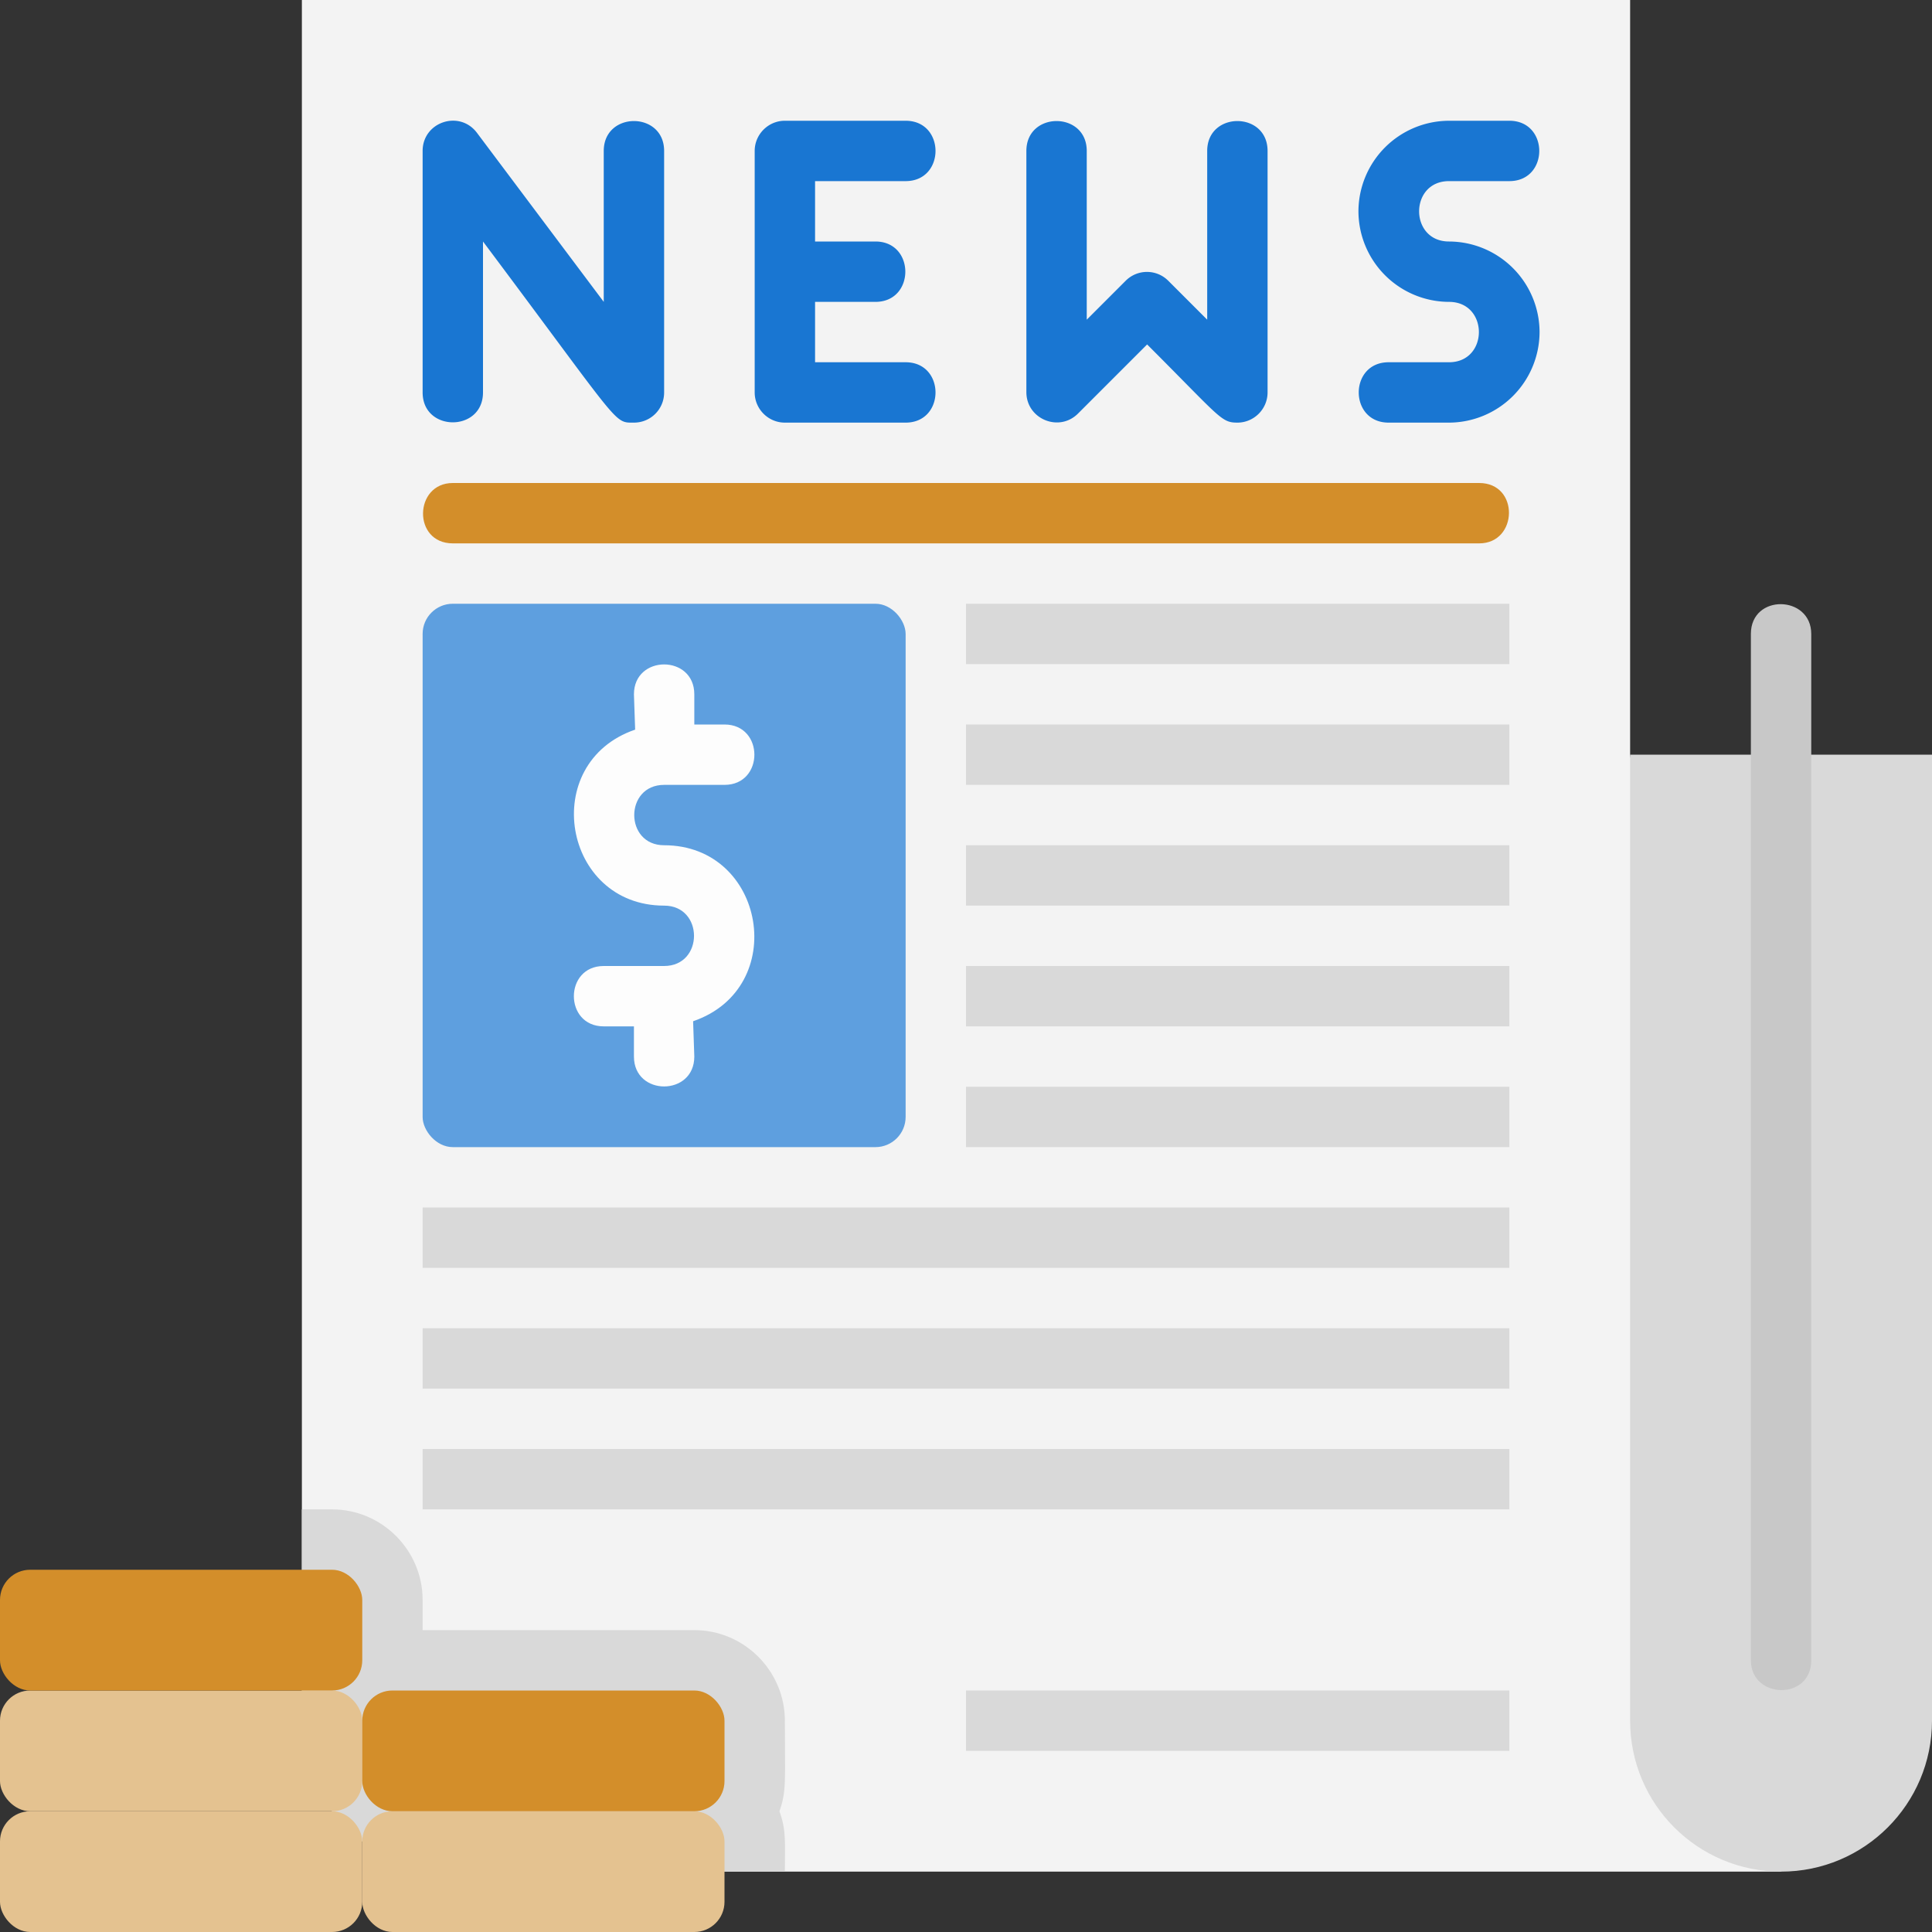 <svg xmlns="http://www.w3.org/2000/svg" viewBox="0 0 64 64" xmlns:v="https://vecta.io/nano"><rect x="0" y="0" width="64" height="64" fill="#333333" stroke="none"/><path d="M59,62H15c-2.76,0-5-2.24-5-5V0H54V25l5,37Z" fill="#f3f3f3"/><path d="M59,62c-2.76,0-5-2.23-5-5V25h10V57c0,2.76-2.24,5-5,5Z" fill="#d9d9d9"/><path d="M58,55V21c0-1.34,2-1.29,2,0V55c0,1.34-2,1.29-2,0Z" fill="#c8c8c8"/><path d="M25.82,60c.23,.64,.18,1.01,.18,2H15c-2.76,0-5-2.24-5-5v-7h1c1.65,0,3,1.35,3,3v1h9c1.65,0,3,1.35,3,3,0,1.98,.06,2.32-.18,3Z" fill="#d9d9d9"/><g fill="#e4c290"><rect y="60" width="12" height="4" rx="1" transform="matrix(-1 0 0 -1 12 124)"/><rect y="56" width="12" height="4" rx="1" transform="matrix(-1 0 0 -1 12 116)"/></g><rect y="52" width="12" height="4" rx="1" transform="matrix(-1 0 0 -1 12 108)" fill="#d38e2a"/><rect x="12" y="60" width="12" height="4" rx="1" transform="matrix(-1 0 0 -1 36 124)" fill="#e4c290"/><rect x="12" y="56" width="12" height="4" rx="1" transform="matrix(-1 0 0 -1 36 116)" fill="#d38e2a"/><path d="M21 14c-.68 0-.4.14-5-6v5c0 1.32-2 1.32-2 0V5c0-.96 1.22-1.37 1.8-.6L20 10V5c0-1.32 2-1.32 2 0v8c0 .56-.45 1-1 1zm9-2h-3v-2h2c1.32 0 1.32-2 0-2h-2V6h3c1.32 0 1.32-2 0-2h-4c-.55 0-1 .45-1 1v8c0 .55.45 1 1 1h4c1.32 0 1.32-2 0-2zm11 2c-.55 0-.54-.13-3-2.59l-2.29 2.29c-.63.63-1.71.18-1.71-.71V5c0-1.32 2-1.32 2 0v5.59l1.29-1.29c.39-.39 1.02-.39 1.41 0l1.29 1.29V5c0-1.32 2-1.32 2 0v8c0 .55-.45 1-1 1zm7 0h-2c-1.32 0-1.32-2 0-2h2c1.32 0 1.32-2 0-2a3.01 3.01 0 0 1-3-3 3.01 3.01 0 0 1 3-3h2c1.32 0 1.32 2 0 2h-2c-1.32 0-1.32 2 0 2a3.01 3.01 0 0 1 3 3 3.01 3.01 0 0 1-3 3z" fill="#1976d2"/><path d="M49,18H15c-1.34,0-1.29-2,0-2H49c1.34,0,1.29,2,0,2Z" fill="#d38e2a"/><rect x="14" y="20" width="16" height="18" rx="1" fill="#5e9fdf"/><path d="M22 28c-1.32 0-1.32-2 0-2h2c1.32 0 1.32-2 0-2h-1v-1c0-1.32-2-1.32-2 0l.04 1.17c-3.21 1.1-2.4 5.83.96 5.83 1.32 0 1.32 2 0 2h-2c-1.32 0-1.32 2 0 2h1v1c0 1.32 2 1.32 2 0l-.04-1.17c3.21-1.1 2.4-5.83-.96-5.83z" fill="#fdfdfd"/><path d="M32 20h18v2H32zm0 4h18v2H32zm0 4h18v2H32zm0 4h18v2H32zm0 4h18v2H32zm0 20h18v2H32zM14 40h36v2H14zm0 4h36v2H14zm0 4h36v2H14z" fill="#d9d9d9"/></svg>